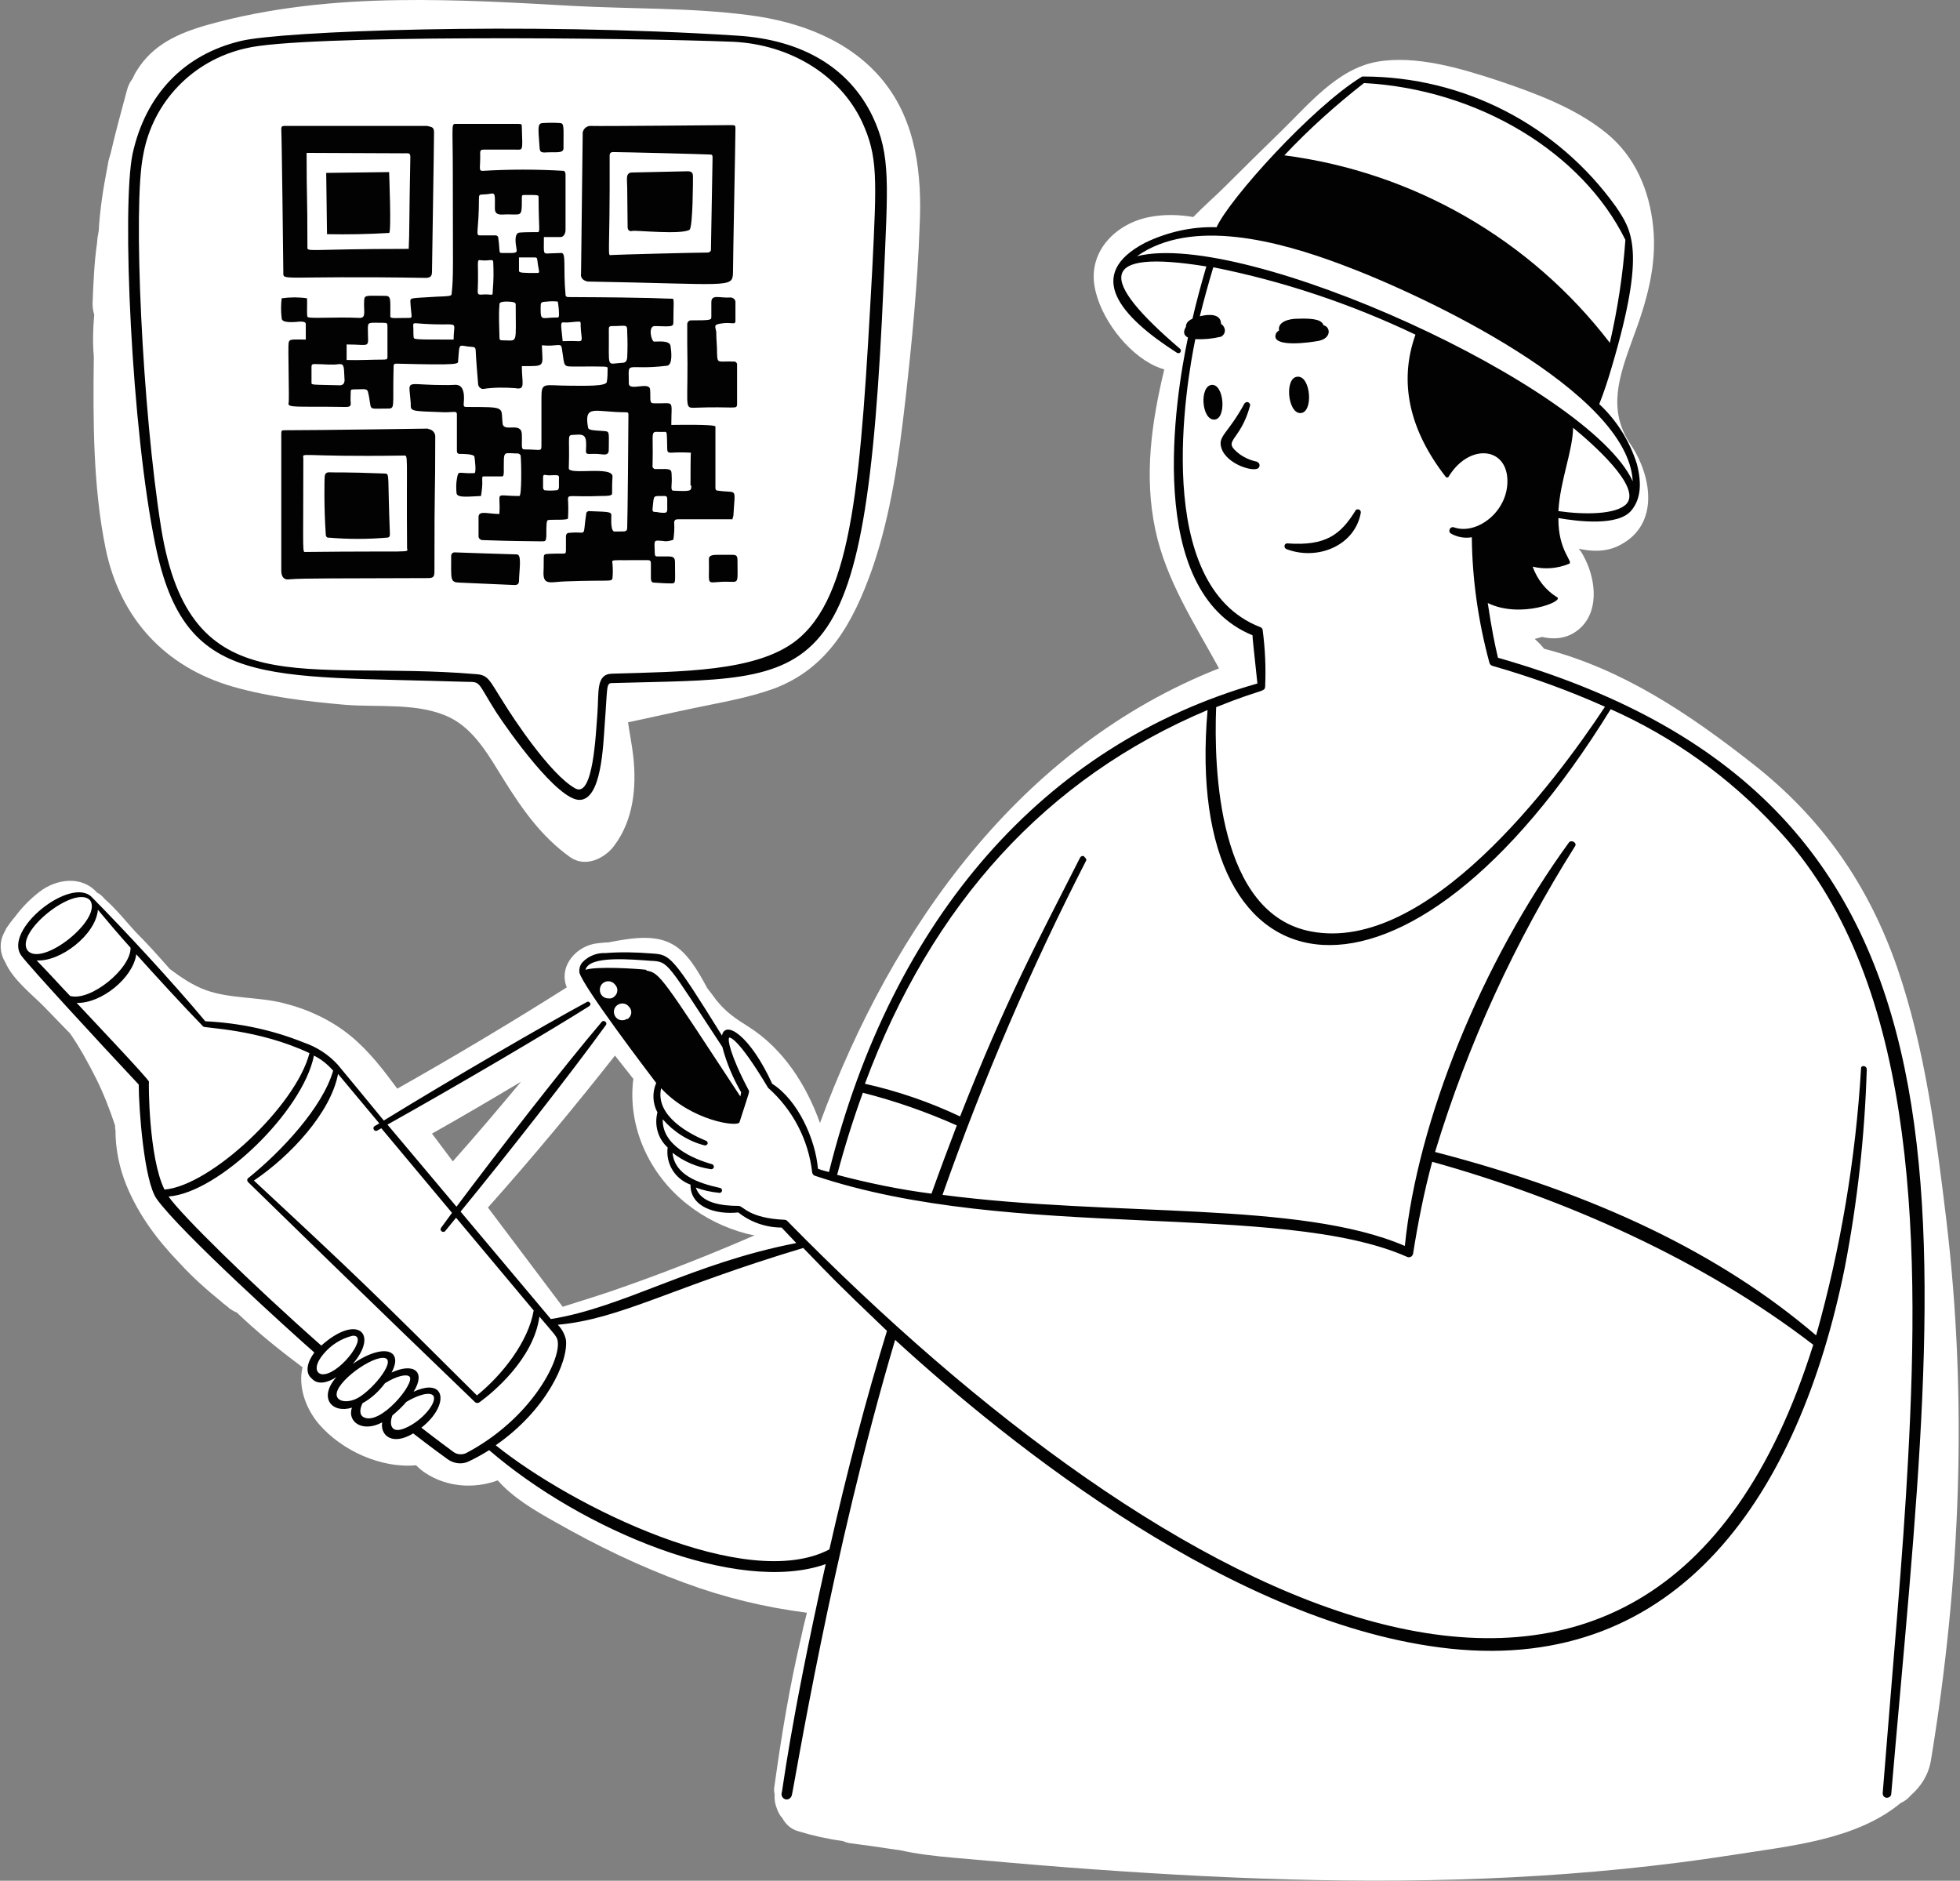<svg width="740" height="710" viewBox="0 0 740 710" fill="none" xmlns="http://www.w3.org/2000/svg">
<rect x="0" y="0" width="740" height="710" fill="#808080" stroke="none"/>
<path d="M333.486 30.579C321.15 15.314 302.03 8.22 283.063 5.753C260.859 2.824 238.191 3.44 215.832 2.207C194.09 0.973 172.503 -0.26 150.761 0.048C126.397 0.356 101.725 2.824 78.133 9.454C67.339 12.538 57.624 16.856 51.611 26.724C50.994 27.649 50.531 28.575 50.069 29.654C49.143 30.888 48.372 32.276 47.91 34.126C45.751 42.144 43.592 50.008 41.742 58.027C41.588 58.335 41.588 58.644 41.433 59.106C41.433 59.26 41.433 59.414 41.279 59.414C40.971 60.494 40.817 61.419 40.662 62.498C40.662 62.653 40.662 62.807 40.508 62.961C40.508 63.115 40.508 63.27 40.508 63.27C38.966 71.134 37.733 78.998 37.27 87.17C37.116 87.941 36.962 88.867 36.807 89.792C36.807 90.409 36.653 91.025 36.653 91.642C35.574 99.044 35.265 106.754 34.957 114.464C34.957 116.006 35.111 117.393 35.574 118.781C35.111 124.178 34.957 129.267 35.42 134.664C35.111 158.719 35.111 183.853 39.891 207.137C45.288 233.351 62.25 251.855 88.001 259.256C101.571 263.111 115.912 264.808 129.944 266.041C142.588 267.121 158.008 265.116 169.727 270.821C179.287 275.447 184.838 285.779 190.235 294.414C197.174 305.516 204.422 315.847 215.216 323.557C221.075 327.721 228.477 324.02 232.023 319.086C239.116 309.525 240.35 297.344 239.117 285.779C238.654 281.461 237.729 276.989 237.112 272.672C245.285 270.976 253.303 269.125 261.475 267.429C271.652 265.27 282.138 263.574 292.007 260.027C312.824 252.317 322.23 234.739 329.323 214.693C336.416 194.184 339.346 172.597 341.813 151.163C344.28 129.267 346.439 107.216 347.21 85.32C348.135 66.045 345.976 45.999 333.486 30.579Z" fill="white"/>
<path d="M734.867 460.794C731.012 428.875 726.848 396.031 716.363 365.499C705.415 333.889 687.836 308.754 661.622 288.246C637.259 269.125 612.279 252.471 582.981 244.916C581.901 243.528 580.668 242.294 579.434 241.215C580.359 240.907 581.284 240.752 582.21 240.444C587.607 241.678 592.849 240.907 597.167 236.589C604.106 229.496 602.101 217.468 597.784 209.758C597.321 208.833 596.704 207.908 596.088 207.137C597.321 207.445 598.401 207.6 599.634 207.754C603.797 208.216 607.961 207.754 611.662 205.749C626.773 197.885 623.535 179.535 615.671 167.816C606.727 154.709 611.353 141.911 616.442 127.879C621.53 114.309 625.694 100.431 624.152 85.628C622.764 71.904 617.367 59.106 606.573 50.317C594.854 40.756 579.742 35.205 565.556 30.425C551.524 25.799 534.562 20.71 519.759 23.332C504.802 26.107 494.008 39.523 483.522 49.7C476.429 56.639 469.336 63.578 462.397 70.517C458.696 74.218 454.379 77.918 450.524 81.927C445.127 81.002 439.421 80.848 434.024 81.927C421.688 84.24 411.049 94.418 413.208 107.833C415.058 119.552 425.389 133.276 436.183 138.21C437.263 138.673 438.342 139.135 439.576 139.444C434.795 159.335 431.866 179.535 436.183 199.89C440.192 219.01 450.986 235.355 460.238 252.317C385.452 281.769 336.879 349.925 309.586 423.941C304.343 409.292 295.554 395.877 282.755 387.704C277.821 384.62 274.12 382.153 270.419 377.527C269.34 375.985 268.106 374.443 267.027 373.055C263.48 366.424 259.471 359.486 253.766 356.402C246.827 352.547 237.729 354.243 229.557 355.785C228.323 355.785 227.089 355.939 225.702 356.093C217.683 356.864 210.744 364.728 213.983 372.747C193.011 386.008 171.578 398.806 149.99 410.988C144.747 403.895 139.35 396.802 132.411 391.096C124.855 384.928 116.066 380.919 106.66 378.606C97.254 376.293 86.922 377.064 77.825 373.826C73.045 372.13 68.419 369.046 64.101 365.808C59.938 361.028 55.774 356.402 51.303 351.93L49.761 350.234C46.368 346.379 43.13 342.524 39.583 339.44C38.812 338.515 37.887 337.589 36.654 336.973C36.654 336.973 36.499 336.973 36.499 336.818C30.948 330.65 21.542 331.576 14.912 336.664C11.519 339.286 8.435 342.37 5.814 345.916C4.58 347.304 3.501 348.846 2.422 350.388C2.113 351.005 1.805 351.621 1.496 352.238C-0.354 355.785 -0.046 359.948 1.959 363.186C4.735 369.663 11.674 375.06 16.299 379.686L26.477 390.171C30.331 395.722 33.724 402.044 36.345 407.287C39.121 412.838 41.434 418.852 43.438 424.866V425.02C43.438 425.483 43.438 426.1 43.593 426.562C43.593 433.655 44.98 440.748 47.756 447.533C52.382 458.79 59.475 468.196 67.802 476.831C72.736 482.228 78.133 487.008 83.839 491.634C83.993 491.788 83.993 491.788 84.147 491.942C84.918 492.559 85.843 493.176 86.614 493.947C87.539 494.564 88.465 495.181 89.39 495.489C96.945 502.736 105.118 509.367 113.599 515.689C113.753 515.843 114.062 515.998 114.216 516.152C112.52 523.399 115.295 531.572 120.384 537.585C129.019 547.608 143.822 554.393 157.083 553.159C158.162 554.239 159.396 555.318 160.63 556.089C168.802 561.486 179.134 562.103 187.923 558.865C193.628 565.341 201.647 570.121 209.665 574.593C225.393 583.537 241.584 591.401 258.546 597.569C273.503 603.12 288.923 606.821 304.652 608.825C303.726 612.372 302.955 615.764 302.184 619.311C298.175 636.581 295.245 654.006 292.778 671.584C292.624 672.664 292.47 673.743 292.316 674.822C292.161 675.748 292.316 676.673 292.47 677.598C292.316 679.294 292.624 681.145 293.395 682.995C293.858 684.229 294.474 685.462 295.4 686.387C296.633 688.7 298.638 690.551 301.413 691.322C306.964 693.018 312.516 694.252 318.221 695.023C318.992 695.331 319.763 695.639 320.688 695.794C326.548 696.565 332.253 697.336 338.113 698.261C338.575 698.261 339.038 698.415 339.5 698.415C346.285 699.957 353.224 700.728 360.317 701.345C374.195 702.578 388.073 703.812 401.951 704.891C430.169 707.05 458.542 708.746 486.915 709.517C542.889 711.059 598.863 708.9 654.221 700.265C675.5 696.873 700.789 694.714 717.751 680.528H717.905C719.447 679.757 720.526 678.832 721.451 677.752C725.306 674.36 728.082 670.042 729.007 664.645C740.264 596.489 742.885 528.333 734.867 460.794ZM170.961 438.435L163.097 427.95C174.353 421.628 185.61 414.997 196.712 408.367C188.231 418.544 179.75 428.567 170.961 438.435ZM235.57 485.775C227.86 488.55 220.15 490.863 212.441 493.33C203.034 480.84 193.628 468.35 184.222 455.86C200.876 437.202 216.758 418.081 232.178 398.498C234.491 401.428 236.804 404.357 239.117 407.287C236.804 425.483 245.285 443.524 259.471 454.626C266.102 459.869 273.658 463.57 281.83 465.729C282.601 465.883 283.68 466.191 284.914 466.345C268.569 473.439 252.224 479.915 235.57 485.775Z" fill="white"/>
<path d="M474.578 174.293C472.265 173.83 470.106 172.905 468.102 171.517C460.854 165.966 468.102 167.354 471.957 153.168C472.111 152.551 471.648 151.934 471.031 151.78C470.569 151.78 470.106 151.934 469.798 152.397C463.63 163.807 459.621 164.578 461.163 169.204C463.167 175.372 473.653 178.456 475.195 176.606C475.657 176.143 475.657 175.218 475.195 174.755C474.886 174.447 474.732 174.447 474.578 174.293ZM485.989 205.133C484.755 205.133 484.601 206.829 485.68 207.291C497.399 211.763 511.432 206.058 513.745 193.722C513.899 193.105 513.59 192.488 512.974 192.334C512.511 192.18 511.894 192.334 511.74 192.797C512.203 193.105 512.511 193.259 511.74 192.797C506.189 201.74 500.638 206.212 485.989 205.133ZM490.923 155.943C496.012 155.943 494.932 141.757 489.844 142.219C484.909 142.528 486.143 155.943 490.923 155.943ZM457.462 145.303C452.836 145.766 453.607 158.41 458.387 158.41C463.167 158.41 462.242 144.841 457.462 145.303ZM498.016 128.65C502.796 127.57 502.334 123.407 499.712 122.79C499.096 121.094 497.091 120.015 489.844 120.323C486.451 120.323 482.288 121.557 482.905 124.795C481.98 125.257 481.517 126.028 481.517 127.108C481.825 130.963 494.007 129.421 498.016 128.65ZM176.203 257.406C181.754 257.406 180.058 257.406 187.305 268.817C192.24 276.373 210.435 301.97 218.762 301.97C227.089 301.97 227.705 281.769 228.322 273.289C229.402 259.256 228.785 257.869 231.098 257.869C310.51 255.556 326.855 263.728 333.64 106.291C335.182 69.9 336.416 58.644 329.477 43.995C320.687 25.645 302.955 15.005 278.437 13.463C197.328 8.22 105.888 11.767 90.931 15.468C69.497 20.556 55.002 35.668 50.068 58.027C45.905 77.764 49.606 162.111 58.703 205.904C69.806 260.027 99.412 254.939 176.203 257.406ZM60.862 199.427C53.769 155.172 50.068 77.61 54.077 58.489C57.624 38.444 72.89 22.715 92.781 18.243C113.444 13.001 238.654 14.234 276.895 15.776C298.637 16.856 317.295 28.575 325.468 45.999C331.481 59.106 331.019 67.279 329.323 101.665C325.005 180.615 322.229 225.333 300.179 242.14C285.067 253.551 257.62 253.551 231.098 254.322C224.93 254.476 226.163 261.107 225.547 269.434C224.93 276.989 224.005 301.353 217.22 297.652C207.66 292.409 193.319 270.359 190.544 265.887C184.53 256.481 184.53 254.785 179.441 254.476C114.678 249.079 71.81 266.966 60.862 199.427Z" fill="#020202"/>
<path d="M276.895 194.647C277.511 183.545 278.591 186.32 271.189 185.241C270.418 185.241 270.11 184.933 270.11 184.162V161.032C270.11 160.107 255.307 160.415 253.456 160.415C253.456 150.238 254.998 152.551 246.672 152.242C244.975 152.242 245.746 150.084 245.438 147C245.13 143.916 237.574 147.771 237.42 144.841C237.42 135.435 235.569 140.061 251.914 138.056C254.073 137.594 253.456 132.505 253.148 130.5C252.685 128.496 248.985 128.958 246.98 128.958C245.901 128.958 244.513 122.945 247.288 123.099C253.148 123.253 254.073 123.407 254.227 122.019C254.227 114.464 254.69 112.613 253.765 112.767C250.218 112.767 249.293 112.305 214.444 112.151C213.981 112.151 213.519 111.842 213.519 111.38V111.225C212.594 101.203 213.827 95.497 211.977 95.497L207.659 95.651C204.884 95.806 205.346 96.114 205.346 89.483H211.668C212.902 89.483 213.519 87.941 213.519 86.862V65.737C213.519 65.274 213.21 64.657 212.902 64.503C202.725 63.886 192.393 63.886 182.216 64.503C180.52 64.503 181.445 63.27 181.291 57.718C181.291 56.639 181.754 56.485 182.679 56.485H194.707C197.482 56.485 197.328 57.256 197.02 48.312C197.02 46.925 197.019 46.77 195.632 46.77H172.502C170.189 46.77 170.96 45.845 170.96 65.737C170.96 101.357 171.268 104.287 170.497 111.071C170.497 111.842 168.801 111.842 164.946 111.996C155.54 112.613 154.923 112.305 154.923 113.693C155.232 119.552 156.003 120.015 154.461 120.015C147.83 120.015 147.213 120.477 147.367 118.935C147.367 113.076 147.676 111.688 145.517 111.688C138.578 111.688 137.653 111.225 137.499 113.23C137.19 117.393 138.424 120.015 135.802 120.015C125.78 119.552 116.219 120.477 116.065 119.552C115.757 118.627 116.065 113.847 115.911 112.613C112.827 112.151 109.589 112.151 106.35 112.613C106.042 115.08 106.042 117.702 106.35 120.169C106.35 122.174 111.593 121.557 113.289 121.403C114.06 121.403 115.448 121.403 115.448 122.328V128.187C110.205 128.187 109.28 127.879 108.972 129.421C108.663 130.963 109.28 151.009 108.972 152.088C108.355 154.093 112.056 153.322 130.406 153.63C131.793 153.63 132.564 153.476 132.41 152.088C132.256 150.7 132.41 149.467 132.41 148.079C132.41 147.308 132.41 147 133.49 147C137.036 147 138.424 146.537 138.886 147.771C140.737 155.172 138.115 154.247 145.671 154.247C149.526 154.247 148.138 154.71 148.601 138.673C148.601 137.748 148.601 137.285 149.68 137.285C173.89 137.902 172.964 137.439 172.964 136.206C173.581 128.65 172.964 130.655 178.207 130.963C179.132 130.963 179.595 131.271 179.595 132.351C179.595 133.43 180.366 143.761 180.52 144.995C180.52 145.92 181.445 146.845 182.371 146.845C186.38 146.229 190.389 146.229 194.552 146.537C198.561 147.308 197.02 144.687 197.02 138.21C206.117 138.21 204.884 138.673 204.575 130.346C210.435 130.963 211.823 129.113 212.131 131.58C213.365 138.827 212.131 138.365 217.991 138.365C229.555 138.365 229.401 138.21 229.401 139.135C229.401 140.832 229.401 142.528 229.093 144.224C228.784 145.92 220.304 145.612 215.523 145.612C205.192 145.612 204.421 143.916 204.421 150.392C204.421 156.868 204.421 162.265 204.421 168.279C204.421 170.592 203.958 169.667 198.253 169.667C196.557 169.667 197.174 168.896 197.02 163.962C196.865 159.027 190.235 163.345 189.772 159.952C189.001 153.63 191.622 153.63 176.048 153.63C174.352 153.63 175.432 152.397 175.123 148.85C174.815 146.691 174.044 144.995 171.268 145.303C168.647 145.458 166.18 145.303 163.712 145.303C152.764 144.995 154.461 143.453 155.077 152.242C155.077 155.326 154.461 155.172 167.876 155.635C171.422 155.635 172.502 155.018 172.502 156.406V169.821C172.502 170.746 172.502 171.363 173.735 171.363C174.969 171.363 178.978 171.363 179.132 172.442C179.287 173.522 179.903 178.456 179.132 178.61C172.964 178.919 173.119 177.223 172.502 180.769C172.193 182.465 172.193 184.316 172.348 186.012C172.348 188.171 177.128 187.4 181.6 187.246C181.908 185.241 182.216 183.082 182.062 181.078C182.062 179.844 182.062 179.844 182.987 179.844H189.618C190.543 179.844 190.081 177.068 190.235 173.676C190.235 173.213 190.235 171.517 191.006 171.209C191.777 170.9 194.09 171.209 195.632 171.209C195.94 171.209 196.248 171.517 196.557 171.826C196.865 174.601 197.019 187.246 196.094 187.246C186.071 187.246 189.155 185.087 188.539 194.03C184.221 194.03 180.983 192.643 180.674 194.956V202.511C180.674 203.282 181.445 203.899 182.216 203.899C196.094 204.362 195.94 204.207 204.267 204.362C205.963 204.362 206.117 204.362 206.271 202.511C206.271 198.502 206.271 196.498 206.888 196.343C208.276 196.035 214.136 196.498 214.444 195.727C214.598 193.259 214.598 190.946 214.444 188.479C214.444 186.475 215.369 187.708 226.626 187.246C229.093 187.246 231.097 187.246 231.097 186.32C231.097 184.316 231.097 182.003 231.252 179.998C231.56 175.681 214.598 179.536 214.752 176.76C215.215 163.036 213.673 164.424 217.374 164.116C221.074 163.807 221.537 164.887 221.229 169.975C221.074 172.288 222.462 170.9 227.242 171.517C230.481 171.98 229.71 169.975 229.864 168.588C229.864 163.036 230.172 162.882 228.013 162.728C223.542 162.42 222.154 162.42 222 161.34C220.458 152.397 224.621 155.635 236.186 155.635C237.111 155.635 237.265 155.789 237.265 156.56C237.265 161.803 236.957 195.727 236.803 199.119C236.803 201.123 235.723 200.507 232.023 200.661C230.635 200.661 230.789 196.806 230.789 195.572C230.789 193.259 231.714 193.259 222.308 192.951C222 192.951 221.537 193.259 221.383 193.568C219.841 203.436 222 200.507 215.369 201.123C213.519 201.123 213.673 201.894 213.673 203.745V207.754C213.673 208.988 213.365 208.988 212.594 208.988C210.897 208.988 208.122 208.988 206.426 209.142C204.729 209.296 205.5 210.067 205.192 216.389C205.192 221.169 208.122 219.627 213.673 219.473C230.943 218.856 230.789 219.782 231.252 218.24C231.406 216.389 231.406 214.693 231.252 212.843C231.097 210.992 229.71 211.609 244.513 211.455C245.438 211.455 245.746 211.763 245.746 212.688V218.24C245.746 219.011 245.901 219.936 246.826 219.936C248.985 220.09 251.298 220.244 253.456 220.244C255.307 220.244 254.844 219.936 254.844 212.226C254.844 210.53 254.227 210.067 252.377 210.067C250.527 210.067 249.447 210.067 248.214 210.067C246.98 210.067 247.288 209.45 247.134 206.52C246.98 203.591 247.443 204.053 250.218 204.207C251.606 204.516 252.994 204.207 254.227 203.745C254.536 201.586 254.69 199.427 254.536 197.423C254.536 196.189 255.153 196.035 256.078 196.035H276.74C276.278 195.881 276.74 195.727 276.895 194.647ZM128.555 145.458C117.144 145.149 117.607 145.458 117.607 144.224V138.827C117.607 137.902 117.607 137.439 118.686 137.439C122.541 137.439 125.317 137.902 128.093 137.439C130.097 137.439 129.789 138.365 130.097 143.761C129.943 144.841 129.48 145.303 128.555 145.458ZM145.363 135.743C140.12 135.743 135.494 136.052 130.868 135.897V130.038C140.428 130.038 138.886 131.888 138.886 124.024C138.886 121.403 139.195 121.865 144.746 121.865C146.134 121.865 146.288 122.019 146.288 123.407V134.818C146.288 135.281 146.134 135.589 145.671 135.743C145.517 135.589 145.363 135.589 145.363 135.743ZM171.268 128.187C156.157 128.187 156.311 128.187 156.157 127.262C156.003 125.874 156.157 124.332 156.003 122.945C156.003 122.328 156.003 122.019 156.928 122.019C174.661 123.561 171.268 119.861 171.268 128.187ZM186.071 109.221C185.917 112.459 186.38 110.763 181.6 111.225C180.674 111.225 180.366 111.071 180.366 109.992C180.829 98.581 179.595 97.81 181.754 98.273C184.992 98.581 186.226 97.502 186.226 99.044C186.38 102.436 186.38 105.829 186.071 109.221ZM190.852 128.496C188.076 128.496 188.693 128.496 188.539 125.874C188.539 125.103 188.23 118.781 188.539 115.543C188.539 114.309 188.539 114.001 190.852 113.847C195.015 113.847 194.707 114.464 194.707 115.389C194.707 129.421 195.478 128.65 190.852 128.496ZM195.015 93.955C195.323 95.806 194.552 95.497 189.31 95.497C188.23 95.497 188.847 94.88 188.076 89.483C187.922 89.175 187.613 88.867 187.151 88.867H181.291C179.287 88.867 180.829 87.787 180.829 74.68C180.829 72.83 181.754 73.755 185.146 73.138C187.151 72.676 186.842 73.755 186.842 78.689C186.842 80.386 187.613 81.002 189.464 81.002C197.019 80.54 197.02 82.853 197.02 74.989C197.02 73.755 197.019 73.601 198.099 73.601C203.187 73.601 203.342 73.601 203.342 74.372C203.342 87.325 204.267 87.787 202.571 87.633C200.874 87.633 198.407 87.633 196.249 87.787C193.936 87.941 194.706 92.105 195.015 93.955ZM202.571 103.053C197.945 103.053 195.94 103.053 195.94 102.282V97.193H201.954C203.187 97.193 202.571 97.656 203.496 102.128C203.65 103.053 203.342 103.053 202.571 103.053ZM210.126 119.861C204.575 119.861 204.113 121.403 204.113 116.468C204.113 114.001 204.113 114.001 206.58 113.847C207.968 113.693 209.201 113.693 210.589 113.847C210.897 115.543 211.052 117.239 211.052 118.935C211.052 119.706 210.743 120.015 210.126 119.861ZM218.299 128.804C215.678 128.65 213.673 128.804 212.439 128.804C211.823 122.328 211.36 121.557 213.056 121.711C214.752 121.865 216.911 121.403 218.607 121.403C219.378 121.403 219.224 122.019 219.224 122.945C219.378 127.571 220.458 128.958 218.299 128.804ZM209.972 185.087C208.584 185.241 207.042 185.241 205.655 185.087C205.346 185.087 205.038 184.47 205.038 184.162V180.307C205.038 179.073 205.5 179.227 206.426 179.381C207.351 179.536 208.276 179.381 209.201 179.381C210.743 179.381 211.052 179.381 211.052 180.461C210.897 183.391 211.514 185.087 209.972 185.087ZM234.798 136.977C228.785 137.285 230.018 139.598 229.864 124.487C229.864 123.561 229.864 123.099 231.097 123.099C236.649 123.099 236.803 122.174 236.803 125.412C236.957 128.65 236.957 131.734 236.803 134.972C236.649 136.36 236.186 136.977 234.798 136.977ZM249.91 193.568C248.985 193.568 248.214 193.259 247.288 193.259C246.363 193.259 246.363 192.797 246.363 192.18C246.98 186.32 246.363 187.4 250.989 187.246C252.069 187.246 251.914 188.017 251.914 190.638C251.914 193.259 252.223 193.722 249.91 193.568ZM261.012 183.391C261.012 185.395 260.858 185.549 254.227 185.241C252.994 185.241 253.765 182.928 253.61 180.307C253.456 177.685 254.073 176.914 249.755 177.068C248.83 177.068 248.059 177.068 247.134 177.068C246.826 176.914 246.517 176.606 246.363 176.297C246.826 160.569 244.821 163.345 250.989 163.036C251.914 163.036 251.76 163.345 251.914 169.358C251.914 170.438 252.069 170.9 253.302 170.9C255.769 170.746 258.391 170.746 260.858 170.9C260.704 171.055 260.704 181.54 260.704 183.236L261.012 183.391Z" fill="#020202"/>
<path d="M222.155 106.291C275.508 107.216 276.587 108.912 276.741 102.899C276.741 97.656 277.667 52.475 277.667 48.775C277.667 47.387 277.667 47.233 276.125 47.233C274.583 47.233 226.935 47.695 223.234 47.541C221.692 47.387 220.304 48.466 219.996 50.008C219.996 50.163 219.996 50.317 219.996 50.625C219.996 50.625 219.534 87.633 219.379 103.207C219.071 104.595 219.996 105.828 221.384 106.137C221.692 106.291 221.847 106.291 222.155 106.291ZM230.173 58.798C230.173 57.872 230.482 57.41 231.561 57.41C234.799 57.41 265.639 58.181 268.106 58.335C268.877 58.335 269.031 58.643 269.031 59.414C269.031 60.956 268.415 94.109 268.415 94.418C268.415 94.726 267.952 95.343 267.181 95.343C263.018 95.343 232.949 96.114 230.944 96.268C229.094 96.422 230.327 98.581 230.173 58.798ZM106.968 102.744C106.968 106.291 105.272 103.978 160.629 104.903C162.48 104.903 163.097 104.286 163.097 102.59C163.097 100.74 163.868 54.788 163.868 50.163C163.868 48.004 163.251 48.004 161.246 47.541H107.277C106.506 47.541 106.197 47.849 106.197 48.775C106.351 49.392 106.968 100.123 106.968 102.744ZM152.303 57.872C154.153 57.872 154.924 57.564 154.924 59.26C154.462 82.39 154.616 88.404 154.307 93.955C115.295 93.955 116.066 95.343 116.066 93.184C116.066 71.442 115.758 76.376 115.758 57.718L152.303 57.872ZM161.555 161.803C160.475 161.803 121.771 162.419 107.893 162.419C106.197 162.419 106.197 162.419 106.197 164.116V215.31C106.197 216.081 106.197 219.165 109.281 218.702C114.524 218.239 127.939 218.394 161.555 218.239C163.559 218.239 164.022 217.777 164.022 215.772C164.022 177.839 164.33 190.175 164.33 165.041C164.484 163.499 163.251 162.111 161.709 161.957C161.555 161.803 161.555 161.803 161.555 161.803ZM115.449 208.371C114.061 208.371 114.524 210.375 114.524 173.213C114.524 170.438 111.132 172.596 152.303 171.98C154.307 171.98 153.382 170.438 153.691 206.983C153.999 208.833 156.62 207.908 115.449 208.371ZM271.961 122.173C276.125 121.402 277.667 122.944 277.667 121.094V114.001C277.667 113.076 276.741 112.305 275.816 112.305C271.653 112.613 268.569 110.917 268.569 114.155V119.706C268.569 120.786 268.26 120.94 261.167 120.94C260.242 120.786 259.471 121.557 259.471 122.328C259.471 122.328 259.471 122.328 259.471 122.482V129.575C259.934 153.013 258.237 153.938 261.784 153.938C277.512 153.322 278.129 154.709 278.283 152.705V137.285C278.129 136.977 277.821 136.668 277.512 136.514C271.036 136.206 270.882 137.593 270.728 133.43C270.728 130.038 270.419 128.496 270.419 125.257C269.957 122.944 269.494 122.636 271.961 122.173ZM195.17 209.296C193.474 209.296 171.732 208.525 171.578 208.525C170.961 208.525 170.498 208.987 170.344 209.604V209.758C170.344 218.702 169.881 219.781 173.274 219.936L194.399 220.861C195.478 220.861 195.941 220.244 195.941 219.319C196.095 214.539 197.02 209.45 195.17 209.296ZM278.438 211.609C278.438 209.913 278.129 209.45 276.433 209.45H271.499C269.494 209.45 267.644 209.45 267.644 210.992C267.952 222.711 265.793 219.319 275.508 219.627C279.054 219.781 278.438 219.781 278.438 211.609ZM205.501 57.564C209.973 57.256 213.057 58.181 212.749 55.559C212.749 48.004 213.057 46.616 211.515 46.462C209.356 46.307 207.198 46.307 205.039 46.462C202.88 46.462 203.188 48.158 203.651 54.788C203.805 56.639 203.651 57.564 205.501 57.564Z" fill="#020202"/>
<path d="M236.958 85.628C236.958 86.862 237.575 87.479 238.808 87.17C240.042 86.862 257.312 88.712 260.396 86.708C261.63 84.857 261.63 68.05 261.63 66.662C261.63 65.274 261.167 64.657 259.625 64.657L238.654 65.12C236.033 65.12 236.804 67.895 236.804 70.671C236.804 75.76 236.958 80.694 236.958 85.628ZM146.906 87.941C147.831 87.941 146.906 64.966 146.906 64.966L123.159 65.274L123.467 88.404C131.332 88.558 139.042 88.404 146.906 87.941ZM145.364 178.764C129.019 178.148 128.248 178.456 124.238 178.302C122.696 178.302 122.542 179.381 122.542 180.923C122.542 180.923 122.234 190.792 123.005 201.894C123.005 202.357 123.313 202.974 123.93 202.974C124.084 202.974 124.084 202.974 124.238 202.974C131.486 203.59 138.733 203.59 145.98 202.974C146.906 202.974 147.214 202.511 147.214 201.74C146.289 179.073 147.214 178.919 145.364 178.764ZM565.556 248.308C564.322 243.065 563.243 237.823 561.701 227.646C574.037 233.659 590.536 227.029 587.915 225.487C583.597 222.865 580.359 218.702 578.663 213.922C583.135 215.001 587.915 214.693 592.387 212.842C594.237 212.071 588.223 208.062 588.377 195.572C595.471 196.806 611.045 198.81 615.979 192.642C619.371 188.479 619.988 182.774 617.984 175.064C615.208 166.429 610.428 158.719 603.797 152.551C605.648 147.925 607.19 143.145 608.577 138.364C621.53 94.572 616.133 87.016 610.119 78.073C588.069 47.233 552.603 28.883 514.67 28.883C514.362 28.883 514.208 28.883 514.053 29.037C495.395 40.448 464.247 74.989 459.313 85.782C449.907 85.474 440.655 87.633 432.328 91.642C409.352 103.67 422.768 119.398 444.51 133.276C444.972 133.43 445.589 133.276 445.743 132.813C445.898 132.505 445.897 132.042 445.589 131.734C414.595 105.212 414.287 93.955 455.458 100.586C453.453 107.37 451.603 114.309 450.215 120.323C448.056 121.248 447.748 122.482 447.748 123.407C446.669 125.103 446.823 126.645 448.519 127.416C443.739 150.083 431.865 223.02 472.882 239.827C472.882 240.907 473.345 244.916 474.733 258.023C394.395 280.998 336.879 346.533 312.978 442.445C311.744 442.136 310.357 441.828 308.815 441.211C307.889 430.109 301.259 415.306 291.544 409.138C283.218 390.942 273.812 384.928 272.578 390.942C253.611 360.411 252.995 360.411 246.056 359.948C240.196 359.486 234.337 359.331 228.631 359.794C225.393 359.64 222.155 360.873 219.842 363.341C218.917 364.42 218.608 365.808 218.762 367.196C220.304 372.747 244.359 404.358 247.752 408.829C246.21 412.376 246.364 416.539 248.214 419.932C246.981 424.712 248.369 429.8 252.069 433.193C251.298 439.361 254.845 445.066 260.705 447.225C260.55 455.706 270.265 458.636 278.746 457.71C283.372 461.411 289.231 463.416 295.091 463.416L300.642 469.275C261.476 476.831 235.262 493.639 207.969 497.956L173.891 457.402C190.698 436.894 215.524 405.283 228.785 386.933C229.094 386.47 228.94 385.854 228.323 385.545C228.014 385.391 227.552 385.391 227.243 385.699C212.44 403.124 188.539 433.964 172.349 455.552L146.289 424.558C172.503 409.909 207.352 389.4 222.463 379.84C222.926 379.532 223.08 378.915 222.772 378.606C222.463 378.144 221.846 377.99 221.538 378.298C205.81 386.779 170.498 407.287 144.901 423.016C139.504 416.385 127.477 401.89 127.477 401.89C123.93 398.035 119.612 395.26 114.678 393.564C102.805 388.783 90.315 386.162 77.516 385.545C64.872 370.434 47.293 351.467 34.649 338.669C26.785 330.65 0.879 351.159 8.127 360.873C11.365 365.191 36.191 392.176 52.382 409.446C52.382 418.544 54.386 445.991 59.166 452.622C68.11 465.112 110.052 503.045 118.687 510.601C116.22 513.839 114.832 518.156 117.762 520.469C119.921 522.937 123.776 522.011 127.014 519.853C120.075 527.717 125.318 533.73 132.874 531.418C131.023 536.66 136.729 540.978 144.284 536.969C143.513 541.903 148.139 545.912 156.003 541.132C156.62 541.595 162.326 546.066 168.956 550.847C171.269 552.543 174.507 553.005 177.129 551.618C179.75 550.384 182.217 548.996 184.684 547.454C219.688 577.677 278.592 602.195 311.744 590.476C297.866 652.618 295.399 676.981 295.091 676.981C294.937 678.061 295.554 678.986 296.633 679.294C297.712 679.449 298.638 678.832 298.946 677.752C299.871 674.36 314.057 586.158 337.958 505.82C381.751 545.912 466.56 613.76 547.515 622.395C633.866 631.493 679.201 564.108 696.471 478.681C701.251 454.01 704.027 428.875 704.798 403.741C704.798 402.199 702.639 402.045 702.639 403.278C700.634 437.356 694.929 471.28 685.677 504.124C649.594 473.285 602.564 450.617 541.809 434.889C554.145 394.18 572.032 355.322 594.7 319.394C595.471 318.16 593.312 316.927 592.387 318.006C559.388 363.341 535.179 423.016 530.399 470.355C490.615 453.239 420.763 459.561 355.845 451.08C371.111 407.75 389.152 365.654 410.123 324.791C410.278 324.328 409.661 323.711 409.198 323.249C408.736 322.94 408.119 323.249 407.81 323.712C391.311 356.247 379.9 377.219 362.476 421.474C351.065 416.077 339.038 411.913 326.548 409.138C351.836 341.136 395.166 293.643 455.92 268.046C446.206 379.223 530.707 393.409 608.115 267.737C631.707 278.223 652.987 293.488 670.565 312.455C722.993 367.658 725.152 464.187 720.372 551.309C718.367 588.625 714.975 624.554 710.811 676.981C710.811 677.907 711.428 678.678 712.353 678.678C713.279 678.678 714.05 678.061 714.05 677.136C732.399 463.416 758.613 303.357 565.556 248.308ZM229.711 376.91C227.86 376.91 226.472 375.522 226.472 373.672C226.472 371.822 227.86 370.434 229.711 370.434C230.636 370.434 231.561 370.896 232.178 371.667C233.411 372.901 233.411 374.906 232.024 376.139C231.407 376.756 230.636 377.064 229.711 376.91ZM236.958 384.466C235.57 385.545 233.566 385.391 232.486 384.003C231.407 382.616 231.561 380.611 232.949 379.532C234.337 378.452 236.341 378.606 237.42 379.994C238.654 381.228 238.654 383.078 237.42 384.312C237.266 384.466 237.112 384.62 236.804 384.774V384.466H236.958ZM244.051 366.116C240.196 365.654 225.085 364.728 221.075 366.116C222.309 360.565 238.962 362.261 245.747 362.724C252.532 363.032 251.607 363.186 272.732 395.26C274.274 401.274 276.741 406.979 279.825 412.376L279.517 413.918C249.911 368.892 249.14 367.196 244.051 366.425V366.116ZM127.631 405.437L143.205 424.095L141.355 425.174C140.892 425.483 140.892 426.1 141.2 426.562C141.509 426.871 141.817 427.025 142.28 426.871L143.976 425.945L170.652 457.865L166.489 463.57C166.181 464.033 166.335 464.649 166.952 464.958C167.26 465.112 167.723 465.112 168.031 464.804L172.194 459.715L201.492 494.718C199.488 506.591 189.465 519.236 180.059 526.792C141.355 488.242 135.032 482.074 95.866 445.683C109.59 436.431 124.855 420.086 127.631 405.437ZM10.44 358.869C5.351 351.93 28.481 333.734 34.032 339.902C38.812 346.996 15.991 365.191 10.44 358.869ZM26.476 375.985C22.621 371.976 19.229 368.121 13.832 362.57C22.776 363.186 36.191 352.855 36.962 343.449C40.817 348.075 44.98 353.009 49.298 357.789C49.452 365.654 34.186 378.144 26.476 375.985ZM56.237 408.367C56.237 407.442 32.336 382.307 28.944 378.606C38.196 378.915 50.223 369.2 51.456 360.257C57.933 367.504 69.806 380.457 76.745 387.55C77.362 388.167 97.562 388.475 116.837 397.573C111.748 417.465 79.521 447.688 62.096 449.075C56.083 436.894 56.083 408.521 56.237 408.367ZM122.542 518.773C119.921 519.236 117.608 516.614 122.08 511.217C124.855 507.825 128.71 505.358 133.028 504.279C139.504 503.662 129.173 517.848 122.542 518.773ZM127.477 527.717C124.547 523.553 138.887 512.605 144.593 512.605C150.298 512.605 141.509 524.016 135.187 527.717C131.794 529.567 128.556 529.259 127.477 527.717ZM137.191 534.964C135.803 534.193 135.649 532.189 136.883 529.721C140.275 527.871 143.051 525.25 145.364 522.166C149.836 519.39 153.536 518.619 154.616 519.698C156.929 522.011 143.513 538.511 137.191 534.964ZM155.387 537.894C151.994 539.898 149.527 540.361 148.448 539.282C147.214 538.202 147.523 536.043 148.139 534.347C149.99 532.805 151.84 531.109 153.382 529.259C156.158 527.563 160.938 525.404 163.097 526.483C165.718 527.871 161.4 534.347 155.387 537.894ZM176.049 548.534C174.507 549.305 172.503 549.15 171.115 548.071C164.639 543.291 159.087 538.973 159.087 538.973C169.727 530.647 168.494 519.698 156.158 525.404C160.938 517.694 156.158 514.301 147.831 518.156C150.144 513.839 149.065 511.834 148.139 511.063C145.672 508.905 139.504 510.447 133.182 514.918C143.205 503.199 134.724 495.952 121.309 507.979C94.786 484.541 68.418 458.636 63.638 451.697C82.605 450.309 114.37 419.469 118.533 398.498C121.309 399.886 123.776 401.89 125.78 404.203C121.771 418.081 106.197 434.735 93.707 444.758C93.245 445.066 93.244 445.683 93.553 446.146L93.707 446.3C136.266 487.933 179.442 529.413 179.442 529.413C179.904 529.721 180.521 529.721 180.984 529.413C185.918 525.866 201.492 513.068 203.651 497.031C209.511 503.97 210.436 504.587 210.59 506.591C211.515 513.993 200.259 535.735 176.049 548.534ZM313.132 584.925C281.984 601.27 216.141 568.888 187.152 545.604C206.118 532.497 214.599 514.147 213.674 505.82C213.211 503.662 212.132 501.657 210.59 500.115C234.337 497.956 253.303 486.083 303.263 471.126C314.674 482.845 314.212 482.691 334.874 502.428C327.01 528.025 319.917 555.01 313.132 584.925ZM531.324 474.518C532.095 474.827 533.02 474.518 533.328 473.747C533.328 473.593 533.483 473.593 533.483 473.439C535.333 461.72 537.646 450 540.73 438.59C591.153 452.622 643.118 475.752 684.598 507.671C622.918 704.275 441.272 607.746 297.25 460.949C296.941 460.64 296.633 460.486 296.17 460.486C282.601 459.869 280.596 455.243 278.9 455.243C272.424 455.243 264.56 454.164 262.709 448.304C265.485 449.384 268.415 450 271.499 450.309C271.961 450.463 272.578 450 272.578 449.538C272.732 449.075 272.27 448.458 271.807 448.458C263.48 446.608 254.691 443.524 253.92 435.197C258.083 438.436 263.018 440.594 268.26 441.365C268.723 441.52 269.34 441.211 269.494 440.749C269.648 440.286 269.34 439.669 268.877 439.515C261.63 437.51 249.911 432.422 250.219 422.553C254.382 427.333 259.934 430.88 266.102 432.422C266.564 432.422 267.181 432.113 267.181 431.651C267.181 431.188 267.027 430.88 266.718 430.726C260.705 428.258 247.289 421.474 249.602 410.834C261.013 423.17 278.746 425.637 279.208 423.632C283.063 411.605 283.063 412.222 282.601 411.451C275.662 398.344 274.582 392.176 275.353 391.713C275.353 391.713 278.129 390.788 290.002 410.68C299.254 418.852 305.268 430.263 306.656 442.753C306.81 443.216 307.118 443.678 307.581 443.833C382.213 468.967 483.368 453.239 531.324 474.518ZM361.242 424.866C358.004 433.347 354.766 441.982 351.682 450.617C339.654 449.075 327.781 446.608 316.062 443.524C318.838 433.039 322.076 422.707 325.777 412.53C337.958 415.614 349.832 419.777 361.242 424.866ZM614.129 190.175C610.274 194.339 598.092 194.339 588.377 192.951C588.994 181.54 593.774 170.284 593.929 161.494C600.867 167.2 619.834 183.699 614.129 190.175ZM514.979 31.35C557.846 33.663 597.321 57.41 613.666 90.563C612.741 103.67 610.736 116.622 607.806 129.421C577.892 90.408 533.637 64.966 484.91 58.644C494.162 48.775 504.339 39.677 514.979 31.35ZM429.244 96.731C449.907 82.082 482.905 91.025 506.344 99.815C537.954 111.534 614.745 147.925 616.442 181.694C600.096 145.92 469.798 86.399 429.244 96.731ZM494.933 351.622C459.93 344.991 458.233 290.559 459.159 266.966C476.737 259.873 477.508 261.415 477.663 259.102C477.971 252.009 477.663 245.07 476.737 237.977C476.737 237.36 476.275 236.897 475.812 236.743C434.641 220.861 447.902 144.532 451.294 128.033C454.533 128.187 457.771 127.879 461.009 127.108C462.397 126.337 462.859 124.795 462.088 123.407C461.78 122.944 461.472 122.482 461.009 122.328C461.009 118.473 456.691 118.473 452.991 119.398C454.533 113.23 456.229 107.062 458.079 100.894C484.447 106.137 510.199 114.772 534.408 126.337C528.086 144.07 531.941 162.111 545.818 179.998C545.973 180.306 546.435 180.306 546.744 180.152C546.744 180.152 546.744 180.152 546.898 179.998C554.454 167.508 568.486 168.587 569.103 180.769C569.719 192.951 557.692 202.049 549.057 199.119C548.44 198.81 547.669 199.119 547.36 199.736C547.052 200.352 547.206 201.123 547.823 201.432C550.29 202.82 553.066 203.282 555.687 202.82C555.841 218.856 558.154 234.739 562.318 250.159C562.472 250.775 562.935 251.238 563.551 251.392C578.046 255.556 592.232 260.644 605.956 266.812C586.99 295.493 538.725 360.102 494.933 351.622Z" fill="#020202"/>
</svg>
